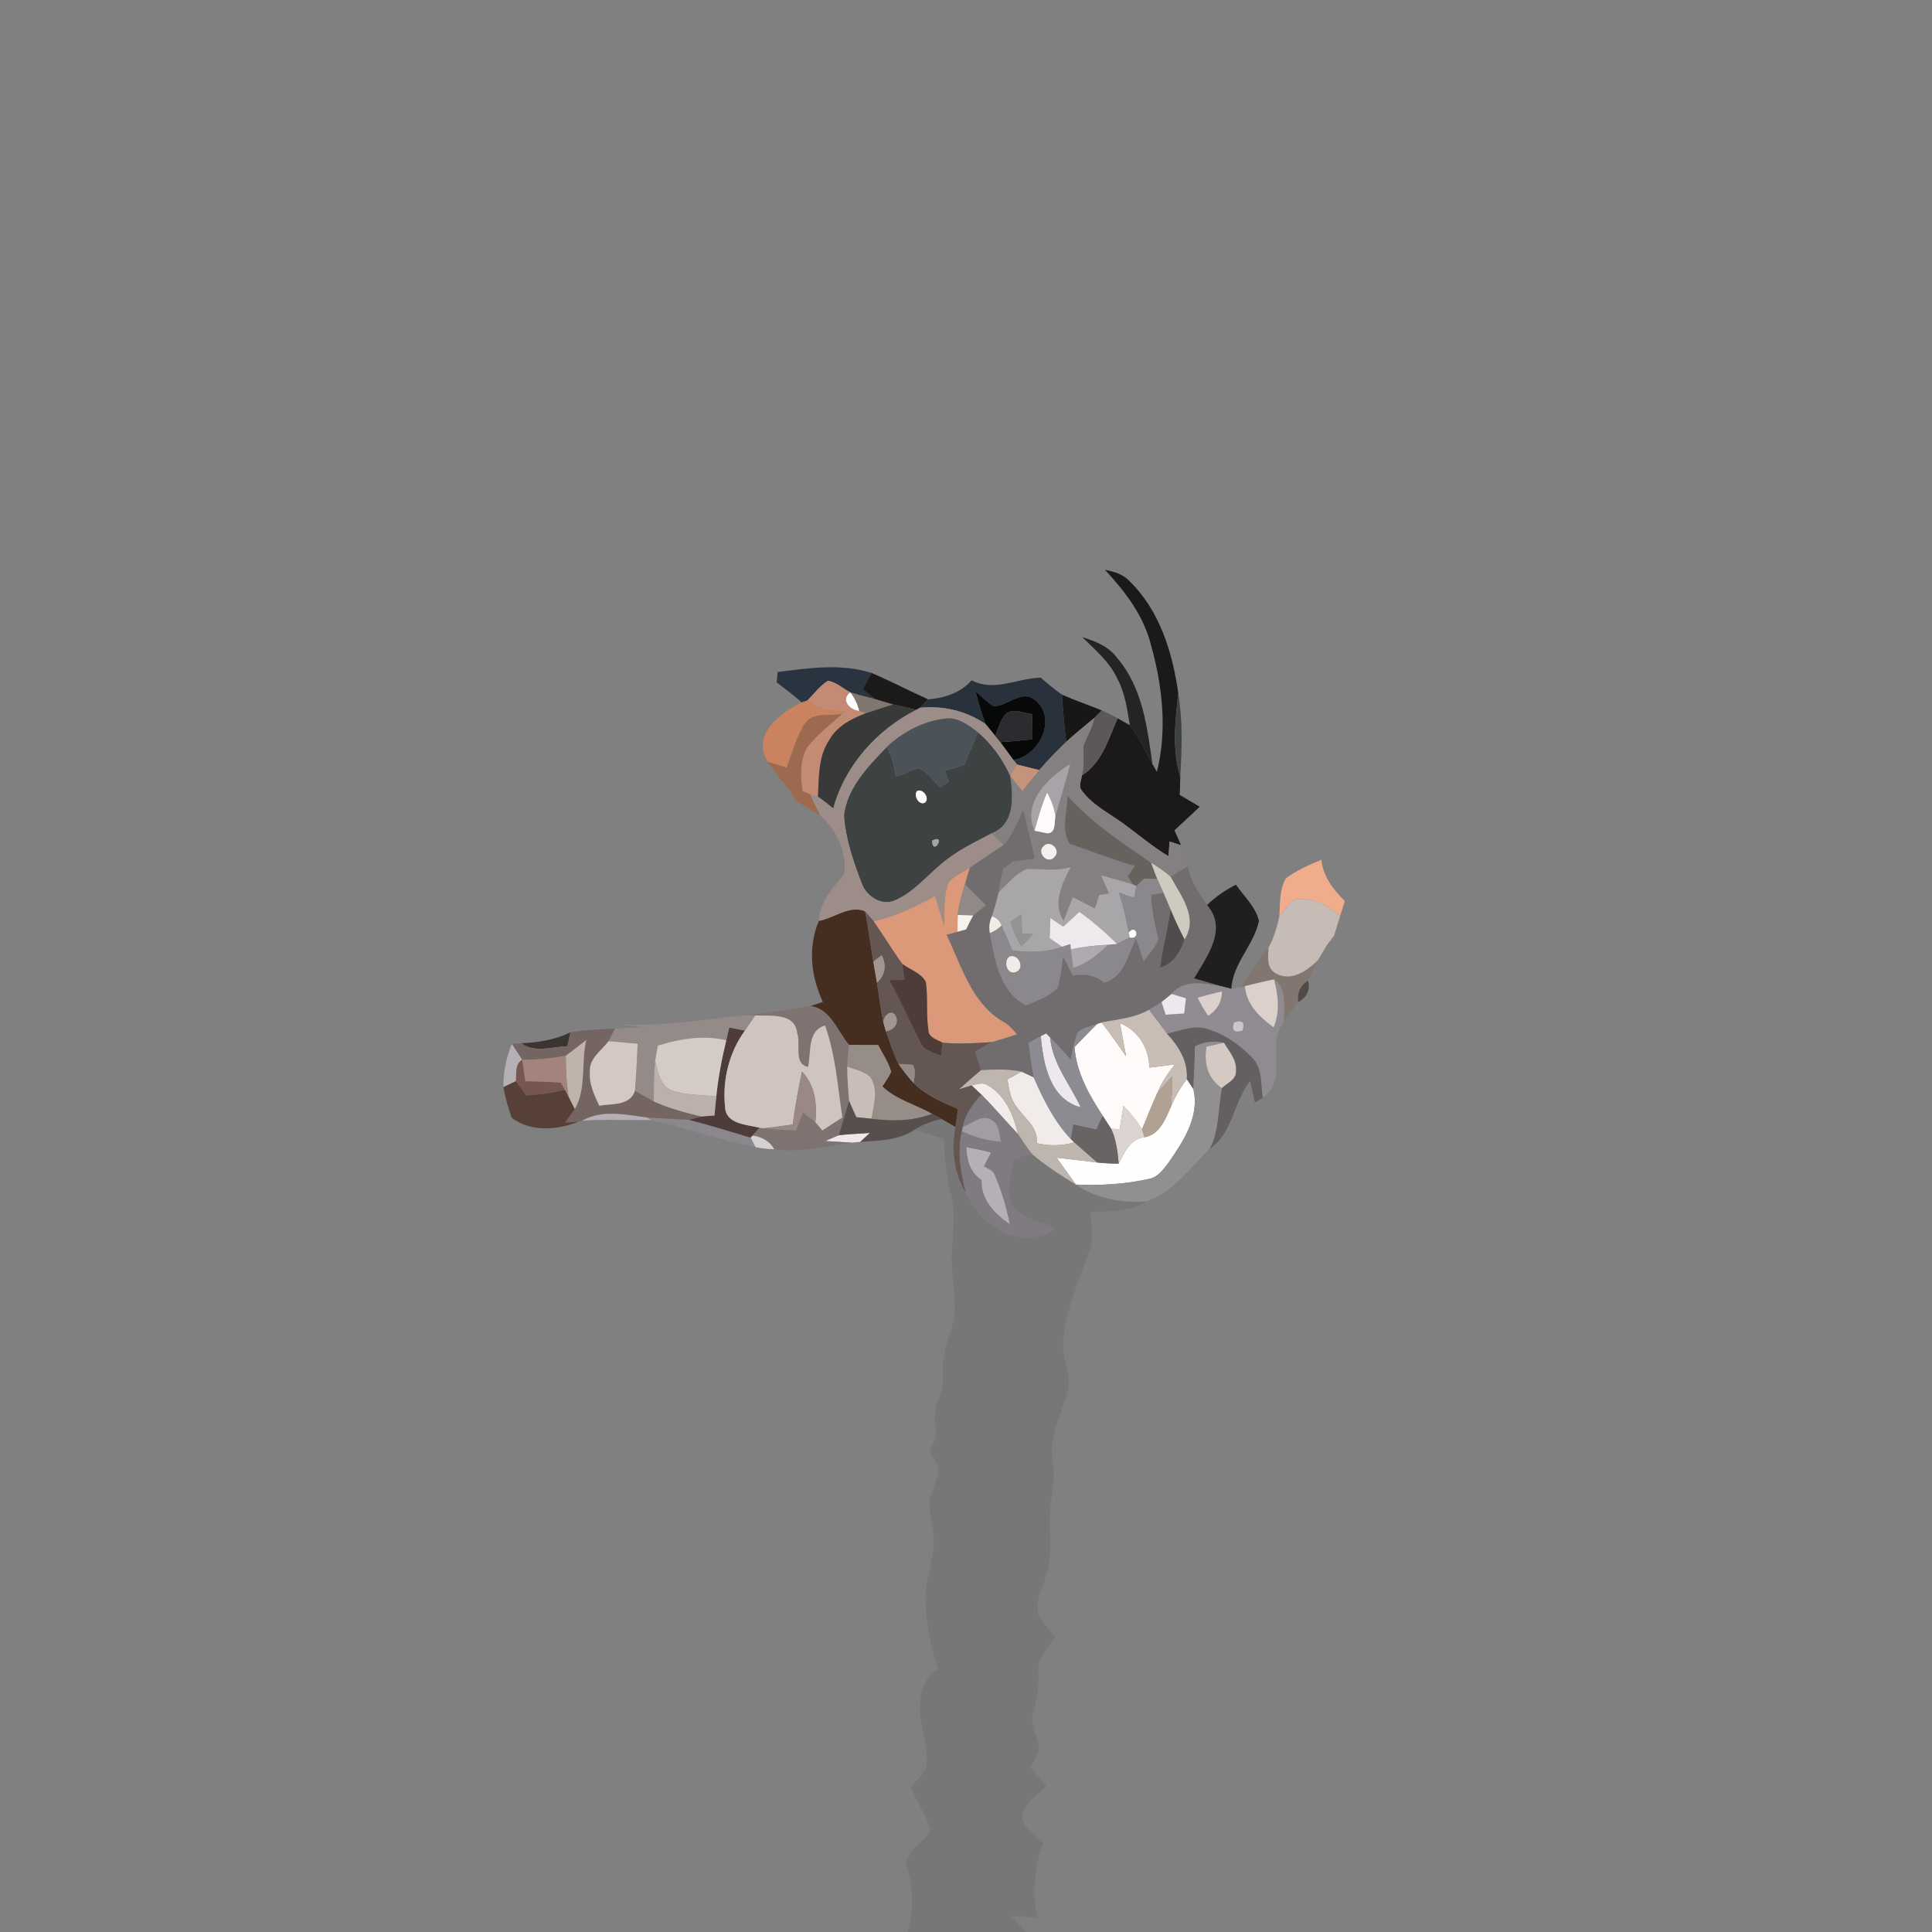 <?xml version="1.0" encoding="UTF-8" ?>
<!DOCTYPE svg PUBLIC "-//W3C//DTD SVG 1.1//EN" "http://www.w3.org/Graphics/SVG/1.1/DTD/svg11.dtd">
<svg width="384pt" height="384pt" viewBox="0 0 384 384" version="1.1" xmlns="http://www.w3.org/2000/svg">
<rect x="0" y="0" width="384" height="384" fill="#808080" stroke="none"/>
<g id="#1b1a19ff">
<path fill="#1b1a19" opacity="1.00" d=" M 219.61 113.25 C 221.39 113.61 223.24 114.10 224.50 115.52 C 230.50 121.32 233.05 129.72 234.19 137.78 C 233.60 143.29 232.91 148.95 234.59 154.35 C 234.57 155.56 234.53 156.78 234.48 157.99 C 235.80 158.78 237.13 159.57 238.46 160.35 C 236.77 161.90 235.13 163.50 233.43 165.04 C 233.87 166.02 234.33 167.00 234.74 167.99 C 233.97 167.75 233.21 167.51 232.45 167.26 C 232.38 168.24 232.32 169.22 232.26 170.19 C 229.08 168.29 226.27 165.87 223.29 163.70 C 220.45 161.63 217.12 160.02 215.01 157.11 C 214.27 156.25 214.95 155.09 215.03 154.13 C 219.05 151.59 220.33 146.86 222.13 142.77 C 222.74 143.11 223.95 143.80 224.56 144.14 C 226.34 146.54 227.67 149.23 229.05 151.87 C 229.28 152.25 229.72 153.01 229.94 153.39 C 232.03 145.15 231.04 136.30 228.77 128.20 C 227.31 122.37 223.63 117.56 219.61 113.25 Z" />
</g>
<g id="#000000b8">
<path fill="#000000" opacity="0.72" d=" M 215.12 126.65 C 217.77 127.44 220.46 128.54 222.12 130.87 C 227.10 136.71 228.02 144.57 229.05 151.87 C 227.67 149.23 226.34 146.54 224.56 144.14 C 224.05 141.00 223.61 137.77 222.10 134.92 C 220.57 131.57 217.68 129.18 215.12 126.65 Z" />
</g>
<g id="#2a3340fe">
<path fill="#2a3340" opacity="1.00" d=" M 154.56 133.58 C 160.69 132.77 167.17 131.83 173.19 133.74 C 172.60 134.83 172.02 135.92 171.42 137.02 C 172.28 137.67 173.11 138.35 173.99 138.98 C 172.32 138.54 170.64 138.14 169.00 137.61 C 167.53 136.84 166.21 135.57 164.54 135.30 C 162.95 136.33 161.80 137.89 160.48 139.22 C 160.20 139.32 159.64 139.52 159.36 139.61 C 157.75 138.21 156.06 136.92 154.37 135.62 C 154.42 135.11 154.51 134.09 154.56 133.58 Z" />
</g>
<g id="#1b1a18fd">
<path fill="#1b1a18" opacity="1.00" d=" M 173.19 133.74 C 177.01 135.37 180.70 137.30 184.49 139.01 C 184.08 139.42 183.26 140.25 182.86 140.67 L 182.12 141.08 C 180.58 140.72 179.03 140.37 177.49 140.02 C 176.32 139.69 175.15 139.34 173.99 138.98 C 173.11 138.35 172.28 137.67 171.42 137.02 C 172.02 135.92 172.60 134.83 173.19 133.74 Z" />
</g>
<g id="#c38b74ff">
<path fill="#c38b74" opacity="1.00" d=" M 160.48 139.22 C 161.80 137.89 162.95 136.33 164.54 135.30 C 166.21 135.57 167.53 136.84 169.00 137.61 C 167.01 139.09 168.94 141.17 170.81 141.28 C 171.15 141.39 171.81 141.63 172.14 141.75 C 169.34 142.80 166.47 144.25 164.91 146.94 C 162.61 150.29 162.76 154.50 162.58 158.37 C 162.18 158.24 161.38 157.97 160.97 157.84 C 160.61 157.70 159.89 157.41 159.52 157.27 C 159.06 154.35 158.89 151.09 160.49 148.47 C 162.42 145.95 165.02 144.04 167.35 141.91 L 168.11 141.45 C 165.45 141.22 162.55 141.18 160.48 139.22 Z" />
</g>
<g id="#29313dff">
<path fill="#29313d" opacity="1.00" d=" M 184.49 139.01 C 187.74 138.73 190.90 137.73 193.12 135.22 C 197.65 137.58 202.19 134.78 206.85 134.69 C 208.20 135.87 209.60 137.02 211.07 138.07 C 211.25 141.20 211.53 144.32 211.93 147.44 C 210.06 149.23 208.26 151.09 206.57 153.05 C 205.10 152.69 203.63 152.36 202.18 151.97 C 201.99 151.73 201.60 151.27 201.40 151.03 C 206.55 150.33 210.19 142.80 205.79 139.20 C 203.13 136.87 200.26 140.42 197.43 140.37 C 196.15 139.51 195.05 138.42 193.90 137.41 C 194.48 139.61 195.06 141.81 195.90 143.92 C 192.09 141.30 187.45 140.20 182.86 140.67 C 183.26 140.25 184.08 139.42 184.49 139.01 Z" />
</g>
<g id="#070808ff">
<path fill="#070808" opacity="1.00" d=" M 195.90 143.92 C 195.06 141.81 194.48 139.61 193.90 137.41 C 195.05 138.42 196.15 139.51 197.43 140.37 C 200.26 140.42 203.13 136.87 205.79 139.20 C 210.19 142.80 206.55 150.33 201.40 151.03 C 200.53 149.86 199.70 148.66 198.81 147.50 C 200.95 147.38 203.07 147.15 205.21 146.94 C 205.20 145.27 205.19 143.61 205.18 141.95 C 203.47 141.78 201.44 140.63 199.91 141.91 C 198.81 143.12 198.45 144.79 197.79 146.25 C 197.16 145.47 196.53 144.69 195.90 143.92 Z" />
</g>
<g id="#fffefeff">
<path fill="#fffefe" opacity="1.00" d=" M 170.81 141.28 C 168.94 141.17 167.01 139.09 169.00 137.61 C 169.90 138.66 170.43 139.96 170.81 141.28 Z" />
<path fill="#fffefe" opacity="1.00" d=" M 232.75 219.92 C 233.55 217.98 234.61 216.15 235.89 214.49 C 236.21 214.98 236.86 215.96 237.19 216.45 C 238.49 221.96 235.17 226.89 232.19 231.18 C 231.21 232.44 230.18 233.90 228.53 234.28 C 223.72 235.36 218.75 235.67 213.84 235.44 C 212.57 233.66 211.29 231.89 210.02 230.11 C 212.71 230.38 215.40 230.75 218.09 231.06 C 219.50 231.21 220.93 231.27 222.35 231.28 C 223.47 229.04 224.63 226.35 227.46 226.04 C 230.50 225.54 231.65 222.39 232.75 219.92 Z" />
</g>
<g id="#817670ff">
<path fill="#817670" opacity="1.00" d=" M 169.00 137.61 C 170.64 138.14 172.32 138.54 173.99 138.98 C 175.15 139.34 176.32 139.69 177.49 140.02 C 175.70 140.58 173.93 141.19 172.14 141.75 C 171.81 141.63 171.15 141.39 170.81 141.28 C 170.43 139.96 169.90 138.66 169.00 137.61 Z" />
<path fill="#817670" opacity="1.00" d=" M 246.75 196.16 C 248.28 193.37 250.24 190.86 252.14 188.32 C 252.05 190.11 251.67 192.48 253.62 193.48 C 256.62 195.18 259.76 192.95 261.90 190.91 C 261.20 192.21 260.58 193.56 259.98 194.91 C 258.48 195.79 257.74 197.43 258.06 199.14 C 257.11 200.49 256.13 201.83 255.18 203.17 C 255.10 200.31 255.95 196.58 253.22 194.66 C 251.28 195.05 249.36 195.52 247.44 196.00 L 246.75 196.16 Z" />
</g>
<g id="#171716ff">
<path fill="#171716" opacity="1.00" d=" M 211.07 138.07 C 213.67 139.22 216.37 140.12 219.00 141.21 C 218.50 141.71 218.00 142.20 217.50 142.70 C 215.63 144.27 213.71 145.77 211.93 147.44 C 211.53 144.32 211.25 141.20 211.07 138.07 Z" />
</g>
<g id="#3e4242ff">
<path fill="#3e4242" opacity="1.00" d=" M 234.19 137.78 C 235.09 143.26 234.92 148.83 234.59 154.35 C 232.91 148.95 233.60 143.29 234.19 137.78 Z" />
<path fill="#3e4242" opacity="1.00" d=" M 194.36 145.52 C 197.13 147.88 199.28 150.88 200.79 154.18 C 201.39 158.33 201.82 163.81 197.08 165.64 C 193.55 167.50 189.90 169.22 186.89 171.89 C 183.93 174.35 181.39 177.51 177.75 179.00 C 175.12 180.08 172.19 178.10 171.29 175.61 C 169.63 171.26 168.05 166.74 167.74 162.07 C 168.40 156.52 172.57 152.29 176.27 148.45 C 177.33 150.26 177.71 152.32 178.04 154.36 C 178.29 154.27 178.80 154.09 179.05 154.00 C 179.10 153.98 179.20 153.95 179.25 153.93 C 180.53 153.62 181.78 152.42 183.14 152.93 C 184.62 153.79 185.61 155.27 186.77 156.48 C 187.39 156.11 188.01 155.73 188.63 155.35 C 188.42 154.82 188.01 153.76 187.80 153.22 C 189.07 152.83 190.33 152.43 191.61 152.05 C 192.57 149.89 193.48 147.71 194.36 145.52 M 182.23 157.25 C 181.55 158.19 182.66 160.19 183.87 159.52 C 184.86 158.58 183.39 156.60 182.23 157.25 M 185.25 167.08 C 185.37 170.40 188.27 165.57 185.25 167.08 Z" />
</g>
<g id="#ca825fff">
<path fill="#ca825f" opacity="1.00" d=" M 159.36 139.61 C 159.64 139.52 160.20 139.32 160.48 139.22 C 162.55 141.18 165.45 141.22 168.11 141.45 L 167.35 141.91 C 164.88 142.39 161.47 141.43 159.89 143.95 C 158.24 146.61 157.44 149.68 156.36 152.60 C 155.12 152.21 153.87 151.83 152.63 151.45 C 149.18 146.22 155.09 141.60 159.36 139.61 Z" />
</g>
<g id="#373a39ff">
<path fill="#373a39" opacity="1.00" d=" M 177.49 140.02 C 179.03 140.37 180.58 140.72 182.12 141.08 C 174.31 145.04 167.92 152.15 165.62 160.69 C 164.63 159.88 163.64 159.08 162.58 158.37 C 162.76 154.50 162.61 150.29 164.91 146.94 C 166.47 144.25 169.34 142.80 172.14 141.75 C 173.93 141.19 175.70 140.58 177.49 140.02 Z" />
</g>
<g id="#9c8d88ff">
<path fill="#9c8d88" opacity="1.00" d=" M 182.86 140.67 C 187.45 140.20 192.09 141.30 195.90 143.92 C 196.53 144.69 197.16 145.47 197.79 146.25 C 198.05 146.56 198.56 147.19 198.81 147.50 C 199.70 148.66 200.53 149.86 201.40 151.03 C 201.60 151.27 201.99 151.73 202.18 151.97 C 201.83 152.52 201.14 153.63 200.79 154.18 C 199.28 150.88 197.13 147.88 194.36 145.52 C 192.55 144.19 190.55 142.61 188.16 142.79 C 183.70 143.23 179.52 145.40 176.27 148.45 C 172.57 152.29 168.40 156.52 167.74 162.07 C 168.05 166.74 169.63 171.26 171.29 175.61 C 172.19 178.10 175.12 180.08 177.75 179.00 C 181.39 177.51 183.93 174.35 186.89 171.89 C 189.90 169.22 193.55 167.50 197.08 165.64 C 197.88 166.40 198.67 167.17 199.47 167.95 C 197.20 169.42 195.00 170.99 192.74 172.48 C 191.34 173.50 189.45 174.06 188.48 175.57 C 187.48 178.27 187.79 181.22 187.67 184.05 C 187.08 182.06 186.46 180.07 185.82 178.10 C 181.97 180.25 177.96 182.16 173.63 183.10 C 173.09 182.43 172.52 181.79 171.94 181.17 C 169.00 179.81 165.72 182.54 162.74 183.06 C 162.86 179.19 165.56 176.56 167.79 173.73 C 168.36 169.24 166.29 165.04 163.01 162.09 C 162.30 160.69 161.67 159.25 160.97 157.84 C 161.38 157.97 162.18 158.24 162.58 158.37 C 163.64 159.08 164.63 159.88 165.62 160.69 C 167.92 152.15 174.31 145.04 182.12 141.08 L 182.86 140.67 Z" />
</g>
<g id="#2b2b30ff">
<path fill="#2b2b30" opacity="1.00" d=" M 199.91 141.91 C 201.44 140.63 203.47 141.78 205.18 141.95 C 205.19 143.61 205.20 145.27 205.21 146.94 C 203.07 147.15 200.95 147.38 198.81 147.50 C 198.56 147.19 198.05 146.56 197.79 146.25 C 198.45 144.79 198.81 143.12 199.91 141.91 Z" />
</g>
<g id="#5c5857ff">
<path fill="#5c5857" opacity="1.00" d=" M 219.00 141.21 C 220.07 141.67 221.11 142.20 222.13 142.77 C 220.33 146.86 219.05 151.59 215.03 154.13 C 215.57 152.20 215.29 150.19 215.35 148.22 C 216.04 146.37 217.11 144.66 217.50 142.70 C 218.00 142.20 218.50 141.71 219.00 141.21 Z" />
</g>
<g id="#9d694fff">
<path fill="#9d694f" opacity="1.00" d=" M 159.89 143.95 C 161.47 141.43 164.88 142.39 167.35 141.91 C 165.02 144.04 162.42 145.95 160.49 148.47 C 158.89 151.09 159.06 154.35 159.52 157.27 C 159.89 157.41 160.61 157.70 160.97 157.84 C 161.67 159.25 162.30 160.69 163.01 162.09 C 161.37 161.09 159.72 160.11 158.10 159.08 C 157.81 158.56 157.22 157.53 156.92 157.01 C 155.42 155.21 153.95 153.38 152.63 151.45 C 153.87 151.83 155.12 152.21 156.36 152.60 C 157.44 149.68 158.24 146.61 159.89 143.95 Z" />
</g>
<g id="#4b5358ff">
<path fill="#4b5358" opacity="1.00" d=" M 188.16 142.79 C 190.55 142.61 192.55 144.19 194.36 145.52 C 193.48 147.71 192.57 149.89 191.61 152.05 C 190.33 152.43 189.07 152.83 187.80 153.22 C 188.01 153.76 188.42 154.82 188.63 155.35 C 188.01 155.73 187.39 156.11 186.77 156.48 C 185.61 155.27 184.62 153.79 183.14 152.93 C 181.78 152.42 180.53 153.62 179.25 153.93 L 179.05 154.00 C 178.80 154.09 178.29 154.27 178.04 154.36 C 177.71 152.32 177.33 150.26 176.27 148.45 C 179.52 145.40 183.70 143.23 188.16 142.79 Z" />
</g>
<g id="#848082ff">
<path fill="#848082" opacity="1.00" d=" M 217.50 142.70 C 217.11 144.66 216.04 146.37 215.35 148.22 C 215.29 150.19 215.57 152.20 215.03 154.13 C 214.95 155.09 214.27 156.25 215.01 157.11 C 217.12 160.02 220.45 161.63 223.29 163.70 C 226.27 165.87 229.08 168.29 232.26 170.19 C 232.32 169.22 232.38 168.24 232.45 167.26 C 233.21 167.51 233.97 167.75 234.74 167.99 C 235.25 169.36 235.66 170.76 236.06 172.17 C 234.93 172.88 233.80 173.58 232.66 174.27 C 231.47 173.21 230.16 172.32 228.80 171.50 C 222.95 167.49 216.97 163.51 212.18 158.21 C 212.18 161.31 210.80 164.93 212.63 167.73 C 216.96 169.15 221.17 170.91 225.57 172.10 C 225.22 172.62 224.52 173.64 224.16 174.16 C 224.41 174.57 224.91 175.38 225.16 175.79 C 223.07 175.13 220.96 174.56 218.86 173.98 C 219.38 175.19 219.91 176.40 220.45 177.61 C 219.80 177.69 219.15 177.77 218.50 177.86 C 218.20 178.75 217.91 179.65 217.61 180.56 C 216.14 179.81 214.67 179.07 213.21 178.31 C 212.61 179.88 212.03 181.46 211.40 183.01 C 209.14 179.54 211.13 175.60 212.80 172.37 C 209.98 173.17 207.08 172.71 204.21 172.71 C 201.88 173.54 200.30 175.68 198.51 177.29 C 198.71 175.71 198.93 174.13 199.43 172.62 C 199.91 172.27 200.87 171.56 201.35 171.20 C 202.78 171.01 204.22 170.82 205.66 170.64 C 204.97 167.42 204.20 164.21 203.35 161.03 C 202.20 163.41 201.30 165.99 199.47 167.95 C 198.67 167.17 197.88 166.40 197.08 165.64 C 201.82 163.81 201.39 158.33 200.79 154.18 C 201.59 155.20 202.40 156.21 203.21 157.23 C 204.32 155.83 205.42 154.42 206.57 153.05 C 208.26 151.09 210.06 149.23 211.93 147.44 C 213.71 145.77 215.63 144.27 217.50 142.70 M 205.62 165.11 C 206.22 165.24 207.42 165.49 208.02 165.61 C 209.93 165.78 209.54 163.45 209.78 162.21 C 210.73 158.77 211.83 155.36 212.70 151.89 C 208.30 154.47 203.12 159.60 205.62 165.11 M 207.39 168.21 C 205.99 169.50 208.25 171.87 209.54 170.38 C 211.02 169.05 208.73 166.72 207.39 168.21 Z" />
</g>
<g id="#c4937aff">
<path fill="#c4937a" opacity="1.00" d=" M 202.18 151.97 C 203.63 152.36 205.10 152.69 206.57 153.05 C 205.42 154.42 204.32 155.83 203.21 157.23 C 202.40 156.21 201.59 155.20 200.79 154.18 C 201.14 153.63 201.83 152.52 202.18 151.97 Z" />
</g>
<g id="#a7a3a8ff">
<path fill="#a7a3a8" opacity="1.00" d=" M 205.62 165.11 C 203.12 159.60 208.30 154.47 212.70 151.89 C 211.83 155.36 210.73 158.77 209.78 162.21 C 209.50 160.56 208.95 158.98 208.12 157.53 C 207.03 159.97 206.36 162.55 205.62 165.11 Z" />
</g>
<g id="#ebeaebff">
<path fill="#ebeaeb" opacity="1.00" d=" M 179.05 154.00 L 179.25 153.93 C 179.20 153.95 179.10 153.98 179.05 154.00 Z" />
</g>
<g id="#1e171384">
<path fill="#1e1713" opacity="0.52" d=" M 156.92 157.01 C 157.22 157.53 157.81 158.56 158.10 159.08 C 157.81 158.56 157.22 157.53 156.92 157.01 Z" />
</g>
<g id="#fefbfaff">
<path fill="#fefbfa" opacity="1.00" d=" M 182.23 157.25 C 183.39 156.60 184.86 158.58 183.87 159.52 C 182.66 160.19 181.55 158.19 182.23 157.25 Z" />
<path fill="#fefbfa" opacity="1.00" d=" M 208.12 157.53 C 208.95 158.98 209.50 160.56 209.78 162.21 C 209.54 163.45 209.93 165.78 208.02 165.61 C 207.42 165.49 206.22 165.24 205.62 165.11 C 206.36 162.55 207.03 159.97 208.12 157.53 Z" />
<path fill="#fefbfa" opacity="1.00" d=" M 218.11 203.49 L 218.95 203.22 C 220.65 205.41 222.25 207.68 223.83 209.96 C 223.41 207.77 222.99 205.57 222.61 203.38 C 226.31 204.85 228.33 208.30 228.46 212.20 C 230.14 211.98 231.83 211.78 233.51 211.56 C 232.13 213.27 230.89 215.11 230.06 217.16 C 228.98 219.58 227.97 222.03 226.98 224.48 C 225.95 222.77 224.69 221.21 223.29 219.80 C 223.03 221.34 222.78 222.88 222.54 224.43 C 222.12 224.41 221.27 224.38 220.85 224.36 C 220.30 223.50 219.74 222.64 219.19 221.79 C 216.46 217.63 213.94 213.18 213.57 208.11 C 215.07 206.56 216.56 204.99 218.11 203.49 Z" />
</g>
<g id="#68625fff">
<path fill="#68625f" opacity="1.00" d=" M 212.18 158.21 C 216.97 163.51 222.95 167.49 228.80 171.50 C 229.18 172.57 229.59 173.64 230.01 174.70 C 229.13 174.68 228.26 174.66 227.39 174.64 C 227.01 175.01 226.25 175.74 225.87 176.11 L 225.16 175.79 C 224.91 175.38 224.41 174.57 224.16 174.16 C 224.52 173.64 225.22 172.62 225.57 172.10 C 221.17 170.91 216.96 169.15 212.63 167.73 C 210.80 164.93 212.18 161.31 212.18 158.21 Z" />
</g>
<g id="#716d6eff">
<path fill="#716d6e" opacity="1.00" d=" M 199.47 167.95 C 201.30 165.99 202.20 163.41 203.35 161.03 C 204.20 164.21 204.97 167.42 205.66 170.64 C 204.22 170.82 202.78 171.01 201.35 171.20 C 200.87 171.56 199.91 172.27 199.43 172.62 C 198.93 174.13 198.71 175.71 198.51 177.29 C 198.14 178.92 197.68 180.53 197.15 182.12 C 196.65 183.19 196.51 184.31 196.74 185.46 C 197.76 190.76 198.61 197.09 203.95 199.83 C 206.10 198.82 208.58 198.16 210.19 196.30 C 210.85 194.27 211.00 192.13 211.30 190.03 C 211.93 191.33 212.57 192.63 213.22 193.92 C 215.42 193.45 217.66 193.77 219.42 195.28 C 223.46 194.28 224.18 189.71 225.78 186.51 C 226.28 188.02 226.78 189.53 227.30 191.03 C 228.32 189.62 229.65 188.33 230.22 186.65 C 229.53 183.75 228.86 180.84 228.76 177.85 C 229.38 177.75 230.62 177.54 231.25 177.44 C 231.74 178.54 232.24 179.66 232.68 180.80 C 232.10 184.66 231.10 188.45 230.57 192.32 C 233.24 191.56 234.59 189.18 235.43 186.72 C 238.23 182.39 234.71 178.04 232.66 174.27 C 233.80 173.58 234.93 172.88 236.06 172.17 C 236.63 175.06 238.27 177.50 239.91 179.88 C 244.06 184.67 239.90 190.11 237.33 194.46 C 239.19 194.98 241.05 195.52 242.91 196.07 C 239.53 195.49 235.39 194.50 232.86 197.55 C 232.36 197.95 231.37 198.76 230.87 199.16 C 230.05 199.70 229.22 200.22 228.36 200.70 C 225.48 202.37 222.14 202.59 218.95 203.22 L 218.11 203.49 C 216.80 204.02 215.26 204.22 214.19 205.21 C 213.50 206.95 213.19 208.81 212.80 210.64 C 211.51 209.11 210.15 207.64 208.73 206.24 C 208.53 206.03 208.13 205.63 207.93 205.42 C 207.67 205.56 207.13 205.82 206.86 205.95 C 206.04 206.38 205.23 206.82 204.43 207.27 C 204.75 209.56 205.02 211.87 205.47 214.15 C 204.85 213.86 203.62 213.29 203.00 213.00 C 200.36 212.44 197.65 212.55 194.98 212.71 C 194.57 211.47 194.18 210.23 193.78 209.00 C 194.88 208.36 195.99 207.71 197.12 207.12 C 198.78 206.62 200.44 206.12 202.10 205.59 C 201.41 204.76 200.73 203.91 199.81 203.33 C 193.22 199.80 191.13 192.08 188.12 185.78 C 188.85 185.58 189.58 185.39 190.31 185.19 C 190.74 185.08 191.59 184.84 192.02 184.73 C 192.46 183.79 192.92 182.87 193.42 181.96 C 194.24 181.26 195.09 180.61 195.93 179.94 C 194.56 178.53 193.18 177.12 191.78 175.74 C 192.11 174.65 192.43 173.57 192.74 172.48 C 195.00 170.99 197.20 169.42 199.47 167.95 M 218.25 201.15 C 218.80 201.70 218.80 201.70 218.25 201.15 Z" />
</g>
<g id="#a6a5a5ff">
<path fill="#a6a5a5" opacity="1.00" d=" M 185.25 167.08 C 188.27 165.57 185.37 170.40 185.25 167.08 Z" />
</g>
<g id="#f4f0ebff">
<path fill="#f4f0eb" opacity="1.00" d=" M 207.39 168.21 C 208.73 166.72 211.02 169.05 209.54 170.38 C 208.25 171.87 205.99 169.50 207.39 168.21 Z" />
</g>
<g id="#dcd8c8ff">
<path fill="#dcd8c8" opacity="1.00" d=" M 199.43 172.62 C 199.91 172.27 200.87 171.56 201.35 171.20 C 200.87 171.56 199.91 172.27 199.43 172.62 Z" />
</g>
<g id="#cecac0ff">
<path fill="#cecac0" opacity="1.00" d=" M 228.80 171.50 C 230.16 172.32 231.47 173.21 232.66 174.27 C 234.71 178.04 238.23 182.39 235.43 186.72 C 234.43 184.79 233.48 182.82 232.68 180.80 C 232.24 179.66 231.74 178.54 231.25 177.44 C 230.83 176.52 230.40 175.62 230.01 174.70 C 229.59 173.64 229.18 172.57 228.80 171.50 Z" />
</g>
<g id="#f0ad8cff">
<path fill="#f0ad8c" opacity="1.00" d=" M 255.57 174.59 C 257.70 172.99 260.18 171.90 262.64 170.88 C 262.95 174.22 265.01 176.80 267.28 179.10 C 266.97 180.08 266.66 181.07 266.36 182.06 C 263.86 179.97 260.72 178.11 257.34 178.81 C 256.08 179.69 255.18 180.96 254.27 182.17 C 254.45 179.62 254.25 176.89 255.57 174.59 Z" />
</g>
<g id="#a8a6a8ff">
<path fill="#a8a6a8" opacity="1.00" d=" M 204.21 172.71 C 207.08 172.71 209.98 173.17 212.80 172.37 C 211.13 175.60 209.14 179.54 211.40 183.01 C 212.03 181.46 212.61 179.88 213.21 178.31 C 214.67 179.07 216.14 179.81 217.61 180.56 C 217.91 179.65 218.20 178.75 218.50 177.86 C 219.15 177.77 219.80 177.69 220.45 177.61 C 219.91 176.40 219.38 175.19 218.86 173.98 C 220.96 174.56 223.07 175.13 225.16 175.79 L 225.87 176.11 C 225.76 176.70 225.52 177.88 225.40 178.46 C 224.42 178.09 223.41 177.79 222.43 177.42 C 223.20 180.03 223.84 182.67 224.35 185.35 L 224.55 186.35 C 223.69 186.74 222.85 187.16 222.02 187.62 C 219.68 185.31 217.21 183.14 214.53 181.25 C 213.47 182.23 212.40 183.20 211.34 184.18 C 210.48 183.61 209.63 183.04 208.77 182.47 C 208.73 183.81 208.68 185.14 208.63 186.48 C 209.45 187.04 210.27 187.61 211.10 188.17 C 207.93 189.35 204.53 189.31 201.23 188.92 C 200.52 187.25 199.81 185.59 199.06 183.94 C 198.73 183.01 198.09 182.41 197.15 182.12 C 197.68 180.53 198.14 178.92 198.51 177.29 C 200.30 175.68 201.88 173.54 204.21 172.71 M 200.86 183.17 C 201.34 184.91 202.01 186.60 203.00 188.12 C 203.81 187.30 204.58 186.44 205.37 185.60 C 204.81 185.59 203.68 185.59 203.11 185.58 C 203.09 184.30 203.07 183.03 203.05 181.75 C 202.50 182.10 201.41 182.81 200.86 183.17 Z" />
</g>
<g id="#db9979ff">
<path fill="#db9979" opacity="1.00" d=" M 188.48 175.57 C 189.45 174.06 191.34 173.50 192.74 172.48 C 192.43 173.57 192.11 174.65 191.78 175.74 C 191.17 177.74 190.57 179.76 190.36 181.85 C 190.32 182.96 190.31 184.08 190.31 185.19 C 189.58 185.39 188.85 185.58 188.12 185.78 C 191.13 192.08 193.22 199.80 199.81 203.33 C 200.73 203.91 201.41 204.76 202.10 205.59 C 200.44 206.12 198.78 206.62 197.12 207.12 C 193.87 207.36 190.59 207.53 187.34 207.25 C 186.24 206.60 184.48 206.24 184.51 204.63 C 184.04 201.49 184.47 198.29 184.01 195.15 C 183.07 193.37 180.87 192.75 179.33 191.57 C 177.33 188.82 175.58 185.89 173.63 183.10 C 177.96 182.16 181.97 180.25 185.82 178.10 C 186.46 180.07 187.08 182.06 187.67 184.05 C 187.79 181.22 187.48 178.27 188.48 175.57 Z" />
</g>
<g id="#8a888cff">
<path fill="#8a888c" opacity="1.00" d=" M 227.39 174.64 C 228.26 174.66 229.13 174.68 230.01 174.70 C 230.40 175.62 230.83 176.52 231.25 177.44 C 230.62 177.54 229.38 177.75 228.76 177.85 C 228.86 180.84 229.53 183.75 230.22 186.65 C 229.65 188.33 228.32 189.62 227.30 191.03 C 226.78 189.53 226.28 188.02 225.78 186.51 C 224.18 189.71 223.46 194.28 219.42 195.28 C 217.66 193.77 215.42 193.45 213.22 193.92 C 212.57 192.63 211.93 191.33 211.30 190.03 C 211.00 192.13 210.85 194.27 210.19 196.30 C 208.58 198.16 206.10 198.82 203.95 199.83 C 198.61 197.09 197.76 190.76 196.74 185.46 C 197.61 185.11 198.39 184.61 199.06 183.94 C 199.81 185.59 200.52 187.25 201.23 188.92 C 204.53 189.31 207.93 189.35 211.10 188.17 C 211.51 188.04 212.33 187.77 212.74 187.63 C 212.77 187.90 212.83 188.44 212.86 188.71 C 212.97 189.62 213.19 191.44 213.29 192.34 C 216.05 191.59 218.19 189.67 220.25 187.78 C 220.69 187.74 221.58 187.66 222.02 187.62 C 222.85 187.16 223.69 186.74 224.55 186.35 C 226.74 186.83 225.82 183.48 224.35 185.35 C 223.84 182.67 223.20 180.03 222.43 177.42 C 223.41 177.79 224.42 178.09 225.40 178.46 C 225.52 177.88 225.76 176.70 225.87 176.11 C 226.25 175.74 227.01 175.01 227.39 174.64 M 200.61 190.15 C 199.35 191.07 200.16 193.89 201.93 193.18 C 203.84 192.45 202.34 189.41 200.61 190.15 Z" />
<path fill="#8a888c" opacity="1.00" d=" M 128.54 222.11 C 131.33 222.25 134.13 222.42 136.92 222.57 C 141.05 223.64 145.13 224.90 149.21 226.12 C 149.46 226.59 149.94 227.54 150.18 228.01 C 143.17 226.59 136.40 224.21 129.43 222.62 L 128.54 222.11 Z" />
</g>
<g id="#928885ff">
<path fill="#928885" opacity="1.00" d=" M 190.36 181.85 C 190.57 179.76 191.17 177.74 191.78 175.74 C 193.18 177.12 194.56 178.53 195.93 179.94 C 195.09 180.61 194.24 181.26 193.42 181.96 C 192.40 181.92 191.38 181.88 190.36 181.85 Z" />
</g>
<g id="#000000c2">
<path fill="#000000" opacity="0.76" d=" M 239.91 179.88 C 241.60 178.24 243.55 176.90 245.65 175.84 C 247.25 178.16 249.54 180.20 250.23 183.01 C 249.23 187.86 245.02 191.45 244.73 196.54 C 244.28 196.42 243.37 196.18 242.91 196.07 C 241.05 195.52 239.19 194.98 237.33 194.46 C 239.90 190.11 244.06 184.67 239.91 179.88 Z" />
</g>
<g id="#c7bbb6ff">
<path fill="#c7bbb6" opacity="1.00" d=" M 257.34 178.81 C 260.72 178.11 263.86 179.97 266.36 182.06 C 265.95 183.35 265.55 184.65 265.15 185.96 C 264.79 186.43 264.07 187.38 263.72 187.86 C 263.11 188.88 262.51 189.89 261.90 190.91 C 259.76 192.95 256.62 195.18 253.62 193.48 C 251.67 192.48 252.05 190.11 252.14 188.32 C 253.20 186.40 253.81 184.29 254.27 182.17 C 255.18 180.96 256.08 179.69 257.34 178.81 Z" />
</g>
<g id="#452d1fff">
<path fill="#452d1f" opacity="1.00" d=" M 162.74 183.06 C 165.72 182.54 169.00 179.81 171.94 181.17 C 172.62 184.46 173.01 187.81 173.58 191.12 C 173.81 192.52 174.04 193.92 174.30 195.31 C 174.71 197.98 175.05 200.66 175.60 203.30 C 175.72 203.72 175.95 204.54 176.07 204.96 C 176.86 207.15 177.57 209.38 178.59 211.48 C 179.51 212.81 180.51 214.08 181.60 215.28 C 184.05 217.72 187.29 219.09 190.42 220.43 C 190.24 221.62 190.07 222.81 189.91 224.00 C 188.99 223.47 188.06 222.94 187.14 222.41 C 186.51 222.06 185.88 221.71 185.24 221.38 C 181.95 219.55 178.17 218.58 175.37 215.95 C 175.98 214.99 176.66 214.07 177.13 213.03 C 176.58 211.12 175.45 209.44 174.52 207.70 C 172.60 207.70 170.68 207.70 168.76 207.69 C 166.40 204.94 165.14 200.55 161.09 199.95 C 161.91 199.69 162.74 199.43 163.56 199.15 C 161.18 194.09 160.54 188.30 162.74 183.06 Z" />
</g>
<g id="#645652ff">
<path fill="#645652" opacity="1.00" d=" M 171.94 181.17 C 172.52 181.79 173.09 182.43 173.63 183.10 C 175.58 185.89 177.33 188.82 179.33 191.57 C 179.49 192.64 179.64 193.71 179.78 194.79 C 178.77 194.78 177.76 194.78 176.75 194.78 C 178.97 198.83 180.84 203.05 182.93 207.16 C 183.57 208.90 185.59 209.13 187.05 209.87 C 187.09 208.99 187.21 208.12 187.34 207.25 C 190.59 207.53 193.87 207.36 197.12 207.12 C 195.99 207.71 194.88 208.36 193.78 209.00 C 194.18 210.23 194.57 211.47 194.98 212.71 C 193.54 213.94 192.11 215.18 190.70 216.45 C 191.31 216.26 192.52 215.89 193.13 215.71 C 193.78 216.32 194.43 216.94 195.08 217.56 C 193.40 219.40 191.83 221.44 191.40 223.96 L 191.18 224.82 C 190.24 228.90 190.95 233.07 191.97 237.07 C 189.61 233.14 189.03 228.46 189.91 224.00 C 190.07 222.81 190.24 221.62 190.42 220.43 C 187.29 219.09 184.05 217.72 181.60 215.28 C 181.71 214.07 182.15 212.77 181.44 211.66 C 180.49 211.53 179.54 211.47 178.59 211.48 C 177.57 209.38 176.86 207.15 176.07 204.96 C 177.46 204.94 178.74 203.44 178.08 202.08 C 177.31 200.26 175.45 201.95 175.60 203.30 C 175.05 200.66 174.71 197.98 174.30 195.31 C 175.99 193.80 176.24 191.85 175.25 189.85 C 174.83 190.17 174.00 190.81 173.58 191.12 C 173.01 187.81 172.62 184.46 171.94 181.17 Z" />
</g>
<g id="#f7f2ebff">
<path fill="#f7f2eb" opacity="1.00" d=" M 190.36 181.85 C 191.38 181.88 192.40 181.92 193.42 181.96 C 192.92 182.87 192.46 183.79 192.02 184.73 C 191.59 184.84 190.74 185.08 190.31 185.19 C 190.31 184.08 190.32 182.96 190.36 181.85 Z" />
</g>
<g id="#efe9edff">
<path fill="#efe9ed" opacity="1.00" d=" M 211.34 184.18 C 212.40 183.20 213.47 182.23 214.53 181.25 C 217.21 183.14 219.68 185.31 222.02 187.62 C 221.58 187.66 220.69 187.74 220.25 187.78 C 217.76 187.89 215.29 188.17 212.86 188.71 C 212.83 188.44 212.77 187.90 212.74 187.63 C 212.33 187.77 211.51 188.04 211.10 188.17 C 210.27 187.61 209.45 187.04 208.63 186.48 C 208.68 185.14 208.73 183.81 208.77 182.47 C 209.63 183.04 210.48 183.61 211.34 184.18 Z" />
</g>
<g id="#514c4bff">
<path fill="#514c4b" opacity="1.00" d=" M 230.57 192.32 C 231.10 188.45 232.10 184.66 232.68 180.80 C 233.48 182.82 234.43 184.79 235.43 186.72 C 234.59 189.18 233.24 191.56 230.57 192.32 Z" />
</g>
<g id="#f2ece8ff">
<path fill="#f2ece8" opacity="1.00" d=" M 197.15 182.12 C 198.09 182.41 198.73 183.01 199.06 183.94 C 198.39 184.61 197.61 185.11 196.74 185.46 C 196.51 184.31 196.65 183.19 197.15 182.12 Z" />
</g>
<g id="#949295ff">
<path fill="#949295" opacity="1.00" d=" M 200.86 183.17 C 201.41 182.81 202.50 182.10 203.05 181.75 C 203.07 183.03 203.09 184.30 203.11 185.58 C 203.68 185.59 204.81 185.59 205.37 185.60 C 204.58 186.44 203.81 187.30 203.00 188.12 C 202.01 186.60 201.34 184.91 200.86 183.17 Z" />
</g>
<g id="#fffff9ff">
<path fill="#fffff9" opacity="1.00" d=" M 224.35 185.35 C 225.82 183.48 226.74 186.83 224.55 186.35 L 224.35 185.35 Z" />
</g>
<g id="#45403e87">
<path fill="#45403e" opacity="0.53" d=" M 263.72 187.86 C 264.07 187.38 264.79 186.43 265.15 185.96 C 264.79 186.43 264.07 187.38 263.72 187.86 Z" />
</g>
<g id="#aea9b0ff">
<path fill="#aea9b0" opacity="1.00" d=" M 212.86 188.71 C 215.29 188.17 217.76 187.89 220.25 187.78 C 218.19 189.67 216.05 191.59 213.29 192.34 C 213.19 191.44 212.97 189.62 212.86 188.71 Z" />
</g>
<g id="#a49590ff">
<path fill="#a49590" opacity="1.00" d=" M 173.58 191.12 C 174.00 190.81 174.83 190.17 175.25 189.85 C 176.24 191.85 175.99 193.80 174.30 195.31 C 174.04 193.92 173.81 192.52 173.58 191.12 Z" />
</g>
<g id="#f1ebeaff">
<path fill="#f1ebea" opacity="1.00" d=" M 200.61 190.15 C 202.34 189.41 203.84 192.45 201.93 193.18 C 200.16 193.89 199.35 191.07 200.61 190.15 Z" />
<path fill="#f1ebea" opacity="1.00" d=" M 203.00 213.00 C 203.62 213.29 204.85 213.86 205.47 214.15 C 207.36 218.51 209.54 222.89 212.83 226.39 L 213.53 227.06 C 211.07 227.75 208.52 227.82 206.04 227.21 C 206.44 224.11 203.61 222.28 202.08 220.00 C 200.79 218.47 200.58 216.43 200.23 214.54 C 201.15 214.03 202.08 213.51 203.00 213.00 Z" />
<path fill="#f1ebea" opacity="1.00" d=" M 193.13 215.71 C 194.14 215.52 195.28 215.04 196.25 215.66 C 199.82 217.64 201.45 221.67 202.36 225.44 C 199.91 222.83 197.58 220.12 195.08 217.56 C 194.43 216.94 193.78 216.32 193.13 215.71 Z" />
</g>
<g id="#4d3c37ff">
<path fill="#4d3c37" opacity="1.00" d=" M 179.33 191.57 C 180.87 192.75 183.07 193.37 184.01 195.15 C 184.47 198.29 184.04 201.49 184.51 204.63 C 184.48 206.24 186.24 206.60 187.34 207.25 C 187.21 208.12 187.09 208.99 187.05 209.87 C 185.59 209.13 183.57 208.90 182.93 207.16 C 180.84 203.05 178.97 198.83 176.75 194.78 C 177.76 194.78 178.77 194.78 179.78 194.79 C 179.64 193.71 179.49 192.64 179.33 191.57 Z" />
<path fill="#4d3c37" opacity="1.00" d=" M 144.94 204.22 C 145.98 204.42 147.02 204.63 148.06 204.84 C 144.91 209.14 143.57 214.66 144.10 219.92 C 144.19 223.48 148.39 223.50 150.95 224.15 C 150.61 224.54 149.93 225.32 149.58 225.71 L 149.21 226.12 C 145.13 224.90 141.05 223.64 136.92 222.57 C 137.53 222.40 138.76 222.08 139.37 221.91 C 140.03 221.86 141.34 221.76 142.00 221.71 C 142.12 220.44 142.24 219.18 142.37 217.92 C 142.76 214.16 143.46 210.43 144.36 206.76 C 144.55 205.91 144.75 205.07 144.94 204.22 Z" />
</g>
<g id="#8f8b90ff">
<path fill="#8f8b90" opacity="1.00" d=" M 232.86 197.55 C 235.39 194.50 239.53 195.49 242.91 196.07 C 243.37 196.18 244.28 196.42 244.73 196.54 C 245.23 196.45 246.24 196.26 246.75 196.16 L 247.44 196.00 C 247.70 199.63 250.36 202.18 253.13 204.20 C 254.45 201.11 254.06 197.81 253.22 194.66 C 255.95 196.58 255.10 200.31 255.18 203.17 C 251.50 207.55 256.25 214.53 250.97 218.22 C 250.57 215.51 250.97 212.29 248.86 210.20 C 246.31 207.59 243.18 205.40 239.63 204.44 C 237.03 203.75 234.45 204.91 231.95 205.46 C 230.75 203.87 229.58 202.26 228.36 200.70 C 229.22 200.22 230.05 199.70 230.87 199.16 C 231.07 199.79 231.47 201.05 231.68 201.68 C 232.91 201.59 234.14 201.52 235.37 201.44 C 235.49 200.43 235.60 199.42 235.72 198.42 C 235.01 198.20 233.58 197.77 232.86 197.55 M 238.04 198.31 C 238.65 199.55 239.33 200.76 240.12 201.91 C 241.87 200.85 242.86 199.12 242.89 197.06 C 241.26 197.41 239.64 197.83 238.04 198.31 M 245.29 203.20 C 244.76 204.81 245.32 205.36 246.96 204.84 C 247.48 203.22 246.93 202.67 245.29 203.20 Z" />
</g>
<g id="#dbd0cbff">
<path fill="#dbd0cb" opacity="1.00" d=" M 247.44 196.00 C 249.36 195.52 251.28 195.05 253.22 194.66 C 254.06 197.81 254.45 201.11 253.13 204.20 C 250.36 202.18 247.70 199.63 247.44 196.00 Z" />
<path fill="#dbd0cb" opacity="1.00" d=" M 238.04 198.31 C 239.64 197.83 241.26 197.41 242.89 197.06 C 242.86 199.12 241.87 200.85 240.12 201.91 C 239.33 200.76 238.65 199.55 238.04 198.31 Z" />
</g>
<g id="#403936be">
<path fill="#403936" opacity="0.75" d=" M 258.06 199.14 C 257.74 197.43 258.48 195.79 259.98 194.91 C 260.52 196.65 259.67 198.37 258.06 199.14 Z" />
</g>
<g id="#eee7ebff">
<path fill="#eee7eb" opacity="1.00" d=" M 230.87 199.16 C 231.37 198.76 232.36 197.95 232.86 197.55 C 233.58 197.77 235.01 198.20 235.72 198.42 C 235.60 199.42 235.49 200.43 235.37 201.44 C 234.14 201.52 232.91 201.59 231.68 201.68 C 231.47 201.05 231.07 199.79 230.87 199.16 Z" />
<path fill="#eee7eb" opacity="1.00" d=" M 206.86 205.95 C 207.13 205.82 207.67 205.56 207.93 205.42 C 208.13 205.63 208.53 206.03 208.73 206.24 C 209.20 211.46 212.69 215.51 214.82 220.10 C 208.62 218.47 207.36 211.41 206.86 205.95 Z" />
<path fill="#eee7eb" opacity="1.00" d=" M 166.71 225.63 C 168.77 225.41 170.84 225.32 172.91 225.18 C 172.27 225.77 171.62 226.37 170.98 226.96 C 170.54 227.00 169.65 227.07 169.21 227.10 C 167.47 227.02 165.74 226.89 164.01 226.78 C 164.91 226.40 165.81 226.02 166.71 225.63 Z" />
</g>
<g id="#7e7371ff">
<path fill="#7e7371" opacity="1.00" d=" M 147.90 201.79 C 152.30 201.26 156.72 200.77 161.09 199.95 C 165.14 200.55 166.40 204.94 168.76 207.69 C 168.60 209.12 168.45 210.55 168.39 211.99 C 168.39 214.27 168.58 216.54 168.76 218.81 C 168.08 221.09 167.39 223.36 166.71 225.63 C 165.81 226.02 164.91 226.40 164.01 226.78 C 165.74 226.89 167.47 227.02 169.21 227.10 C 164.12 227.81 159.05 229.20 153.87 228.42 C 153.02 226.82 151.33 225.92 149.58 225.71 C 149.93 225.32 150.61 224.54 150.95 224.15 L 151.83 224.25 C 153.95 224.49 156.08 224.62 158.22 224.66 C 158.66 223.48 159.12 222.30 159.58 221.13 C 160.39 221.79 161.28 222.35 162.07 223.05 C 162.42 223.46 163.11 224.27 163.46 224.68 C 164.78 223.82 166.10 222.96 167.42 222.10 C 166.49 215.97 166.10 209.68 163.98 203.82 C 160.37 204.90 161.28 209.20 160.60 212.07 C 157.63 211.47 159.24 207.45 158.43 205.26 C 158.03 201.24 153.01 201.97 150.13 201.82 C 149.57 201.81 148.45 201.80 147.90 201.79 Z" />
</g>
<g id="#a3958fff">
<path fill="#a3958f" opacity="1.00" d=" M 175.60 203.30 C 175.45 201.95 177.31 200.26 178.08 202.08 C 178.74 203.44 177.46 204.94 176.07 204.96 C 175.95 204.54 175.72 203.72 175.60 203.30 Z" />
</g>
<g id="#efe3deff">
<path fill="#efe3de" opacity="1.00" d=" M 218.25 201.15 C 218.80 201.70 218.80 201.70 218.25 201.15 Z" />
</g>
<g id="#c8bdb5ff">
<path fill="#c8bdb5" opacity="1.00" d=" M 218.95 203.22 C 222.14 202.59 225.48 202.37 228.36 200.70 C 229.58 202.26 230.75 203.87 231.95 205.46 C 234.31 207.98 236.14 210.89 235.89 214.49 C 234.61 216.15 233.55 217.98 232.75 219.92 C 232.92 217.92 232.97 215.92 233.03 213.92 C 232.02 214.98 231.01 216.04 230.06 217.16 C 230.89 215.11 232.13 213.27 233.51 211.56 C 231.83 211.78 230.14 211.98 228.46 212.20 C 228.33 208.30 226.31 204.85 222.61 203.38 C 222.99 205.57 223.41 207.77 223.83 209.96 C 222.25 207.68 220.65 205.41 218.95 203.22 Z" />
</g>
<g id="#948a88ff">
<path fill="#948a88" opacity="1.00" d=" M 119.97 203.33 C 129.32 204.43 138.62 202.80 147.90 201.79 C 148.45 201.80 149.57 201.81 150.13 201.82 C 149.44 202.83 148.74 203.83 148.06 204.84 C 147.02 204.63 145.98 204.42 144.94 204.22 C 144.75 205.07 144.55 205.91 144.36 206.76 C 139.81 205.68 135.15 206.45 130.76 207.82 C 130.54 208.85 130.36 209.88 130.21 210.93 C 129.96 213.59 129.96 216.26 129.95 218.93 C 128.68 218.24 127.45 217.51 126.20 216.79 C 126.46 213.68 126.58 210.56 126.74 207.45 C 124.81 207.29 122.88 207.13 120.96 206.95 C 121.26 206.32 121.87 205.06 122.18 204.43 C 124.16 204.34 126.14 204.27 128.12 204.18 C 125.40 203.85 122.68 203.63 119.97 203.33 Z" />
</g>
<g id="#cfc4bfff">
<path fill="#cfc4bf" opacity="1.00" d=" M 150.13 201.82 C 153.01 201.97 158.03 201.24 158.43 205.26 C 159.24 207.45 157.63 211.47 160.60 212.07 C 161.28 209.20 160.37 204.90 163.98 203.82 C 166.10 209.68 166.49 215.97 167.42 222.10 C 166.10 222.96 164.78 223.82 163.46 224.68 C 163.11 224.27 162.42 223.46 162.07 223.05 C 162.45 219.44 162.00 215.70 159.41 212.97 C 158.65 216.46 158.05 219.98 157.54 223.51 C 155.64 223.77 153.74 224.04 151.83 224.25 L 150.95 224.15 C 148.39 223.50 144.19 223.48 144.10 219.92 C 143.57 214.66 144.91 209.14 148.06 204.84 C 148.74 203.83 149.44 202.83 150.13 201.82 Z" />
</g>
<g id="#645f61ff">
<path fill="#645f61" opacity="1.00" d=" M 231.95 205.46 C 234.45 204.91 237.03 203.75 239.63 204.44 C 243.18 205.40 246.31 207.59 248.86 210.20 C 250.97 212.29 250.57 215.51 250.97 218.22 C 250.59 218.45 249.82 218.90 249.43 219.13 C 249.11 217.70 248.79 216.28 248.47 214.85 C 245.15 219.00 245.08 225.20 240.43 228.36 C 242.35 224.62 242.08 220.31 242.84 216.27 C 243.87 215.24 245.77 214.59 245.64 212.85 C 245.88 210.68 244.27 208.99 243.27 207.26 C 241.29 206.88 239.30 207.03 237.50 207.97 C 237.49 210.80 237.31 213.63 237.19 216.45 C 236.86 215.96 236.21 214.98 235.89 214.49 C 236.14 210.89 234.31 207.98 231.95 205.46 Z" />
</g>
<g id="#ccc6ccff">
<path fill="#ccc6cc" opacity="1.00" d=" M 245.29 203.20 C 246.93 202.67 247.48 203.22 246.96 204.84 C 245.32 205.36 244.76 204.81 245.29 203.20 Z" />
</g>
<g id="#8c8b91ff">
<path fill="#8c8b91" opacity="1.00" d=" M 214.19 205.21 C 215.26 204.22 216.80 204.02 218.11 203.49 C 216.56 204.99 215.07 206.56 213.57 208.11 C 213.94 213.18 216.46 217.63 219.19 221.79 C 218.75 222.68 218.31 223.58 217.87 224.49 C 216.36 224.15 214.84 223.82 213.33 223.49 C 213.20 224.22 212.95 225.67 212.83 226.39 C 209.54 222.89 207.36 218.51 205.47 214.15 C 205.02 211.87 204.75 209.56 204.43 207.27 C 205.23 206.82 206.04 206.38 206.86 205.95 C 207.36 211.41 208.62 218.47 214.82 220.10 C 212.69 215.51 209.20 211.46 208.73 206.24 C 210.15 207.64 211.51 209.11 212.80 210.64 C 213.19 208.81 213.50 206.95 214.19 205.21 Z" />
</g>
<g id="#281f1bc4">
<path fill="#281f1b" opacity="0.77" d=" M 103.59 207.35 C 106.97 207.21 110.32 206.68 113.38 205.18 C 113.23 205.87 112.93 207.25 112.78 207.93 C 109.75 208.05 106.28 209.33 103.59 207.35 Z" />
</g>
<g id="#756562ff">
<path fill="#756562" opacity="1.00" d=" M 113.38 205.18 C 116.29 204.69 119.24 204.59 122.18 204.43 C 121.87 205.06 121.26 206.32 120.96 206.95 C 119.53 208.83 117.05 210.38 117.24 213.04 C 117.06 215.44 118.12 217.65 119.10 219.77 C 121.60 219.32 125.24 219.84 126.20 216.79 C 127.45 217.51 128.68 218.24 129.95 218.93 C 132.96 220.28 136.17 221.13 139.37 221.91 C 138.76 222.08 137.53 222.40 136.92 222.57 C 134.13 222.42 131.33 222.25 128.54 222.11 C 124.32 221.55 119.60 220.51 115.69 222.76 L 114.90 222.99 C 114.25 223.02 112.93 223.10 112.28 223.14 C 112.93 222.24 113.60 221.36 114.24 220.45 C 116.63 216.33 115.43 211.22 116.53 206.71 C 115.18 207.77 113.84 208.83 112.45 209.82 C 109.60 210.40 106.69 210.63 103.79 210.64 C 103.10 209.58 102.41 208.52 101.71 207.47 C 102.18 207.44 103.12 207.38 103.59 207.35 C 106.28 209.33 109.75 208.05 112.78 207.93 C 112.93 207.25 113.23 205.87 113.38 205.18 Z" />
</g>
<g id="#d5cbc5ff">
<path fill="#d5cbc5" opacity="1.00" d=" M 130.76 207.82 C 135.15 206.45 139.81 205.68 144.36 206.76 C 143.46 210.43 142.76 214.16 142.37 217.92 C 139.36 217.62 136.23 217.70 133.35 216.68 C 131.15 215.70 130.81 212.98 130.21 210.93 C 130.36 209.88 130.54 208.85 130.76 207.82 Z" />
</g>
<g id="#bfb3acff">
<path fill="#bfb3ac" opacity="1.00" d=" M 112.45 209.82 C 113.84 208.83 115.18 207.77 116.53 206.71 C 115.43 211.22 116.63 216.33 114.24 220.45 C 113.93 219.85 113.32 218.65 113.02 218.05 C 112.57 215.33 112.49 212.57 112.45 209.82 Z" />
</g>
<g id="#d3c8c2ff">
<path fill="#d3c8c2" opacity="1.00" d=" M 120.96 206.95 C 122.88 207.13 124.81 207.29 126.74 207.45 C 126.58 210.56 126.46 213.68 126.20 216.79 C 125.24 219.84 121.60 219.32 119.10 219.77 C 118.12 217.65 117.06 215.44 117.24 213.04 C 117.05 210.38 119.53 208.83 120.96 206.95 Z" />
</g>
<g id="#978d88ff">
<path fill="#978d88" opacity="1.00" d=" M 168.76 207.69 C 170.68 207.70 172.60 207.70 174.52 207.70 C 175.45 209.44 176.58 211.12 177.13 213.03 C 176.66 214.07 175.98 214.99 175.37 215.95 C 178.17 218.58 181.95 219.55 185.24 221.38 C 181.40 222.85 177.25 222.89 173.22 222.36 C 173.61 219.65 174.68 216.52 172.95 214.05 C 171.71 212.88 169.93 212.60 168.39 211.99 C 168.45 210.55 168.60 209.12 168.76 207.69 Z" />
</g>
<g id="#928f91ff">
<path fill="#928f91" opacity="1.00" d=" M 237.50 207.97 C 239.30 207.03 241.29 206.88 243.27 207.26 C 242.41 207.45 240.68 207.84 239.81 208.03 C 239.24 211.26 240.04 214.36 242.84 216.27 C 242.08 220.31 242.35 224.62 240.43 228.36 C 236.48 232.10 233.30 236.89 227.94 238.79 C 223.01 239.13 217.97 238.27 213.84 235.44 C 218.75 235.67 223.72 235.36 228.53 234.28 C 230.18 233.90 231.21 232.44 232.19 231.18 C 235.17 226.89 238.49 221.96 237.19 216.45 C 237.31 213.63 237.49 210.80 237.50 207.97 Z" />
</g>
<g id="#b5b0b6ff">
<path fill="#b5b0b6" opacity="1.00" d=" M 100.06 216.07 C 100.00 213.11 100.65 210.22 101.71 207.47 C 102.41 208.52 103.10 209.58 103.79 210.64 C 102.29 211.56 102.69 213.42 102.55 214.89 C 101.72 215.28 100.89 215.68 100.06 216.07 Z" />
<path fill="#b5b0b6" opacity="1.00" d=" M 115.69 222.76 C 119.60 220.51 124.32 221.55 128.54 222.11 L 129.43 222.62 C 124.85 222.68 120.26 222.42 115.69 222.76 Z" />
<path fill="#b5b0b6" opacity="1.00" d=" M 192.06 228.02 C 193.73 228.28 195.38 228.63 197.01 229.08 C 196.50 229.96 196.04 230.87 195.59 231.79 C 196.37 232.33 197.46 232.63 197.77 233.64 C 199.10 236.75 200.06 240.02 200.73 243.34 C 197.74 241.35 194.88 238.36 195.09 234.51 C 192.81 233.10 192.15 230.54 192.06 228.02 Z" />
</g>
<g id="#d5c9c3ff">
<path fill="#d5c9c3" opacity="1.00" d=" M 239.81 208.03 C 240.68 207.84 242.41 207.45 243.27 207.26 C 244.27 208.99 245.88 210.68 245.64 212.85 C 245.77 214.59 243.87 215.24 242.84 216.27 C 240.04 214.36 239.24 211.26 239.81 208.03 Z" />
</g>
<g id="#a4837dff">
<path fill="#a4837d" opacity="1.00" d=" M 103.79 210.64 C 106.69 210.63 109.60 210.40 112.45 209.82 C 112.49 212.57 112.57 215.33 113.02 218.05 C 112.84 217.70 112.47 217.00 112.28 216.65 C 112.07 216.28 111.66 215.56 111.46 215.20 C 109.11 215.02 106.75 214.98 104.39 214.92 C 104.20 213.49 104.00 212.06 103.79 210.64 Z" />
</g>
<g id="#765750ff">
<path fill="#765750" opacity="1.00" d=" M 102.55 214.89 C 102.69 213.42 102.29 211.56 103.79 210.64 C 104.00 212.06 104.20 213.49 104.39 214.92 C 106.75 214.98 109.11 215.02 111.46 215.20 C 111.66 215.56 112.07 216.28 112.28 216.65 C 109.74 217.20 107.17 217.57 104.58 217.73 C 103.91 216.78 103.23 215.83 102.55 214.89 Z" />
</g>
<g id="#bcb0acff">
<path fill="#bcb0ac" opacity="1.00" d=" M 130.21 210.93 C 130.81 212.98 131.15 215.70 133.35 216.68 C 136.23 217.70 139.36 217.62 142.37 217.92 C 142.24 219.18 142.12 220.44 142.00 221.71 C 141.34 221.76 140.03 221.86 139.37 221.91 C 136.17 221.13 132.96 220.28 129.95 218.93 C 129.96 216.26 129.96 213.59 130.21 210.93 Z" />
</g>
<g id="#968a86ff">
<path fill="#968a86" opacity="1.00" d=" M 178.59 211.48 C 179.54 211.47 180.49 211.53 181.44 211.66 C 182.15 212.77 181.71 214.07 181.60 215.28 C 180.51 214.08 179.51 212.81 178.59 211.48 Z" />
</g>
<g id="#c9bdb8ff">
<path fill="#c9bdb8" opacity="1.00" d=" M 168.39 211.99 C 169.93 212.60 171.71 212.88 172.95 214.05 C 174.68 216.52 173.61 219.65 173.22 222.36 C 172.46 222.28 170.95 222.13 170.20 222.05 C 169.70 220.98 169.22 219.90 168.76 218.81 C 168.58 216.54 168.39 214.27 168.39 211.99 Z" />
</g>
<g id="#beb5aeff">
<path fill="#beb5ae" opacity="1.00" d=" M 194.98 212.71 C 197.65 212.55 200.36 212.44 203.00 213.00 C 202.08 213.51 201.15 214.03 200.23 214.54 C 200.58 216.43 200.79 218.47 202.08 220.00 C 203.61 222.28 206.44 224.11 206.04 227.21 C 208.52 227.82 211.07 227.75 213.53 227.06 C 215.03 228.41 216.58 229.71 218.09 231.06 C 215.40 230.75 212.71 230.38 210.02 230.11 C 211.29 231.89 212.57 233.66 213.84 235.44 C 210.79 233.60 207.79 231.64 205.07 229.34 C 204.09 228.09 203.22 226.76 202.36 225.44 C 201.45 221.67 199.82 217.64 196.25 215.66 C 195.28 215.04 194.14 215.52 193.13 215.71 C 192.52 215.89 191.31 216.26 190.70 216.45 C 192.11 215.18 193.54 213.94 194.98 212.71 Z" />
</g>
<g id="#998884ff">
<path fill="#998884" opacity="1.00" d=" M 159.41 212.97 C 162.00 215.70 162.45 219.44 162.07 223.05 C 161.28 222.35 160.39 221.79 159.58 221.13 C 159.12 222.30 158.66 223.48 158.22 224.66 C 156.08 224.62 153.95 224.49 151.83 224.25 C 153.74 224.04 155.64 223.77 157.54 223.51 C 158.05 219.98 158.65 216.46 159.41 212.97 Z" />
</g>
<g id="#b1a193ff">
<path fill="#b1a193" opacity="1.00" d=" M 230.06 217.16 C 231.01 216.04 232.02 214.98 233.03 213.92 C 232.97 215.92 232.92 217.92 232.75 219.92 C 231.65 222.39 230.50 225.54 227.46 226.04 C 227.34 225.65 227.10 224.87 226.98 224.48 C 227.97 222.03 228.98 219.58 230.06 217.16 Z" />
</g>
<g id="#564037ff">
<path fill="#564037" opacity="1.00" d=" M 100.06 216.07 C 100.89 215.68 101.72 215.28 102.55 214.89 C 103.23 215.83 103.91 216.78 104.58 217.73 C 107.17 217.57 109.74 217.20 112.28 216.65 C 112.47 217.00 112.84 217.70 113.02 218.05 C 113.32 218.65 113.93 219.85 114.24 220.45 C 113.60 221.36 112.93 222.24 112.28 223.14 C 112.93 223.10 114.25 223.02 114.90 222.99 C 110.60 224.61 105.62 225.04 101.71 222.20 C 101.03 220.19 100.40 218.16 100.06 216.07 Z" />
</g>
<g id="#807b81ff">
<path fill="#807b81" opacity="1.00" d=" M 191.40 223.96 C 191.83 221.44 193.40 219.40 195.08 217.56 C 197.58 220.12 199.91 222.83 202.36 225.44 C 203.22 226.76 204.09 228.09 205.07 229.34 C 203.90 229.69 202.74 230.06 201.58 230.43 C 200.87 233.64 199.70 237.31 201.61 240.34 C 203.87 242.38 207.11 242.79 209.81 244.08 C 203.37 249.12 194.61 243.69 191.97 237.07 C 190.95 233.07 190.24 228.90 191.18 224.82 C 193.63 225.98 196.25 226.75 198.97 226.93 C 198.51 225.51 198.71 223.58 197.25 222.72 C 195.37 221.23 193.23 223.33 191.40 223.96 M 192.06 228.02 C 192.15 230.54 192.81 233.10 195.09 234.51 C 194.88 238.36 197.74 241.35 200.73 243.34 C 200.06 240.02 199.10 236.75 197.77 233.64 C 197.46 232.63 196.37 232.33 195.59 231.79 C 196.04 230.87 196.50 229.96 197.01 229.08 C 195.38 228.63 193.73 228.28 192.06 228.02 Z" />
</g>
<g id="#564f4dff">
<path fill="#564f4d" opacity="1.00" d=" M 166.71 225.63 C 167.39 223.36 168.08 221.09 168.76 218.81 C 169.22 219.90 169.70 220.98 170.20 222.05 C 170.95 222.13 172.46 222.28 173.22 222.36 C 177.25 222.89 181.40 222.85 185.24 221.38 C 185.88 221.71 186.51 222.06 187.14 222.41 C 185.23 222.84 183.37 223.49 181.71 224.56 C 178.56 226.71 174.64 226.70 170.98 226.96 C 171.62 226.37 172.27 225.77 172.91 225.18 C 170.84 225.32 168.77 225.41 166.71 225.63 Z" />
</g>
<g id="#dcd4d2ff">
<path fill="#dcd4d2" opacity="1.00" d=" M 223.29 219.80 C 224.69 221.21 225.95 222.77 226.98 224.48 C 227.10 224.87 227.34 225.65 227.46 226.04 C 224.63 226.35 223.47 229.04 222.35 231.28 C 222.14 228.92 221.87 226.52 220.85 224.36 C 221.27 224.38 222.12 224.41 222.54 224.43 C 222.78 222.88 223.03 221.34 223.29 219.80 Z" />
</g>
<g id="#a29ca4ff">
<path fill="#a29ca4" opacity="1.00" d=" M 191.40 223.96 C 193.23 223.33 195.37 221.23 197.25 222.72 C 198.71 223.58 198.51 225.51 198.97 226.93 C 196.25 226.75 193.63 225.98 191.18 224.82 L 191.40 223.96 Z" />
</g>
<g id="#686463ff">
<path fill="#686463" opacity="1.00" d=" M 217.87 224.49 C 218.31 223.58 218.75 222.68 219.19 221.79 C 219.74 222.64 220.30 223.50 220.85 224.36 C 221.87 226.52 222.14 228.92 222.35 231.28 C 220.93 231.27 219.50 231.21 218.09 231.06 C 216.58 229.71 215.03 228.41 213.53 227.06 L 212.83 226.39 C 212.95 225.67 213.20 224.22 213.33 223.49 C 214.84 223.82 216.36 224.15 217.87 224.49 Z" />
</g>
<g id="#00000012">
<path fill="#000000" opacity="0.07" d=" M 181.71 224.56 C 183.37 223.49 185.23 222.84 187.14 222.41 C 188.06 222.94 188.99 223.47 189.91 224.00 C 189.03 228.46 189.61 233.14 191.97 237.07 C 194.61 243.69 203.37 249.12 209.81 244.08 C 207.11 242.79 203.87 242.38 201.61 240.34 C 199.70 237.31 200.87 233.64 201.58 230.43 C 202.74 230.06 203.90 229.69 205.07 229.34 C 207.79 231.64 210.79 233.60 213.84 235.44 C 217.97 238.27 223.01 239.13 227.94 238.79 C 224.58 240.93 220.50 240.63 216.70 240.96 C 217.02 243.68 217.46 246.53 216.35 249.15 C 214.28 254.72 212.02 260.32 211.34 266.28 C 211.01 269.21 212.33 271.97 212.50 274.86 C 211.84 279.98 208.29 284.66 209.21 289.99 C 209.69 292.77 209.36 295.57 208.91 298.33 C 208.08 303.36 209.63 308.63 207.81 313.52 C 207.06 316.02 205.44 318.69 206.60 321.33 C 207.43 322.78 208.61 323.99 209.69 325.27 C 208.27 327.57 206.06 329.77 206.39 332.70 C 206.49 335.24 206.14 337.77 205.41 340.20 C 204.52 342.82 206.56 345.28 206.45 347.89 C 206.03 349.08 205.41 350.19 204.84 351.32 C 205.89 352.54 206.95 353.76 208.00 354.99 C 206.35 356.66 204.00 357.98 203.33 360.36 C 202.58 363.12 205.78 364.51 207.32 366.24 C 205.68 371.12 204.94 376.24 206.28 381.28 C 204.50 381.01 202.70 380.85 200.91 380.81 C 201.92 381.90 202.95 382.98 204.04 384.00 L 180.43 384.00 C 181.55 379.98 181.56 375.75 180.44 371.73 C 179.10 368.12 183.48 366.52 184.91 363.83 C 184.20 360.77 182.11 358.19 181.10 355.20 C 182.15 353.87 183.49 352.70 184.13 351.11 C 184.63 347.66 183.28 344.31 182.90 340.91 C 182.70 337.55 183.06 333.43 186.54 331.81 C 184.96 327.62 184.22 323.17 183.95 318.72 C 183.70 314.43 185.59 310.38 185.63 306.11 C 185.65 303.52 184.67 301.04 184.73 298.46 C 185.09 296.20 186.35 294.17 186.63 291.89 C 186.13 290.61 185.34 289.46 184.66 288.28 C 185.96 286.67 186.17 284.68 185.86 282.70 C 185.25 279.45 187.77 276.72 187.42 273.49 C 187.16 270.05 188.21 266.77 189.22 263.55 C 190.34 260.05 189.49 256.38 189.26 252.82 C 188.76 247.63 190.35 242.37 188.98 237.24 C 188.04 233.69 187.66 230.03 187.66 226.36 C 185.68 225.76 183.70 225.16 181.71 224.56 Z" />
</g>
<g id="#d8d2d4f7">
<path fill="#d8d2d4" opacity="0.97" d=" M 149.21 226.12 L 149.58 225.71 C 151.33 225.92 153.02 226.82 153.87 228.42 C 152.62 228.39 151.39 228.25 150.18 228.01 C 149.94 227.54 149.46 226.59 149.21 226.12 Z" />
</g>
</svg>
